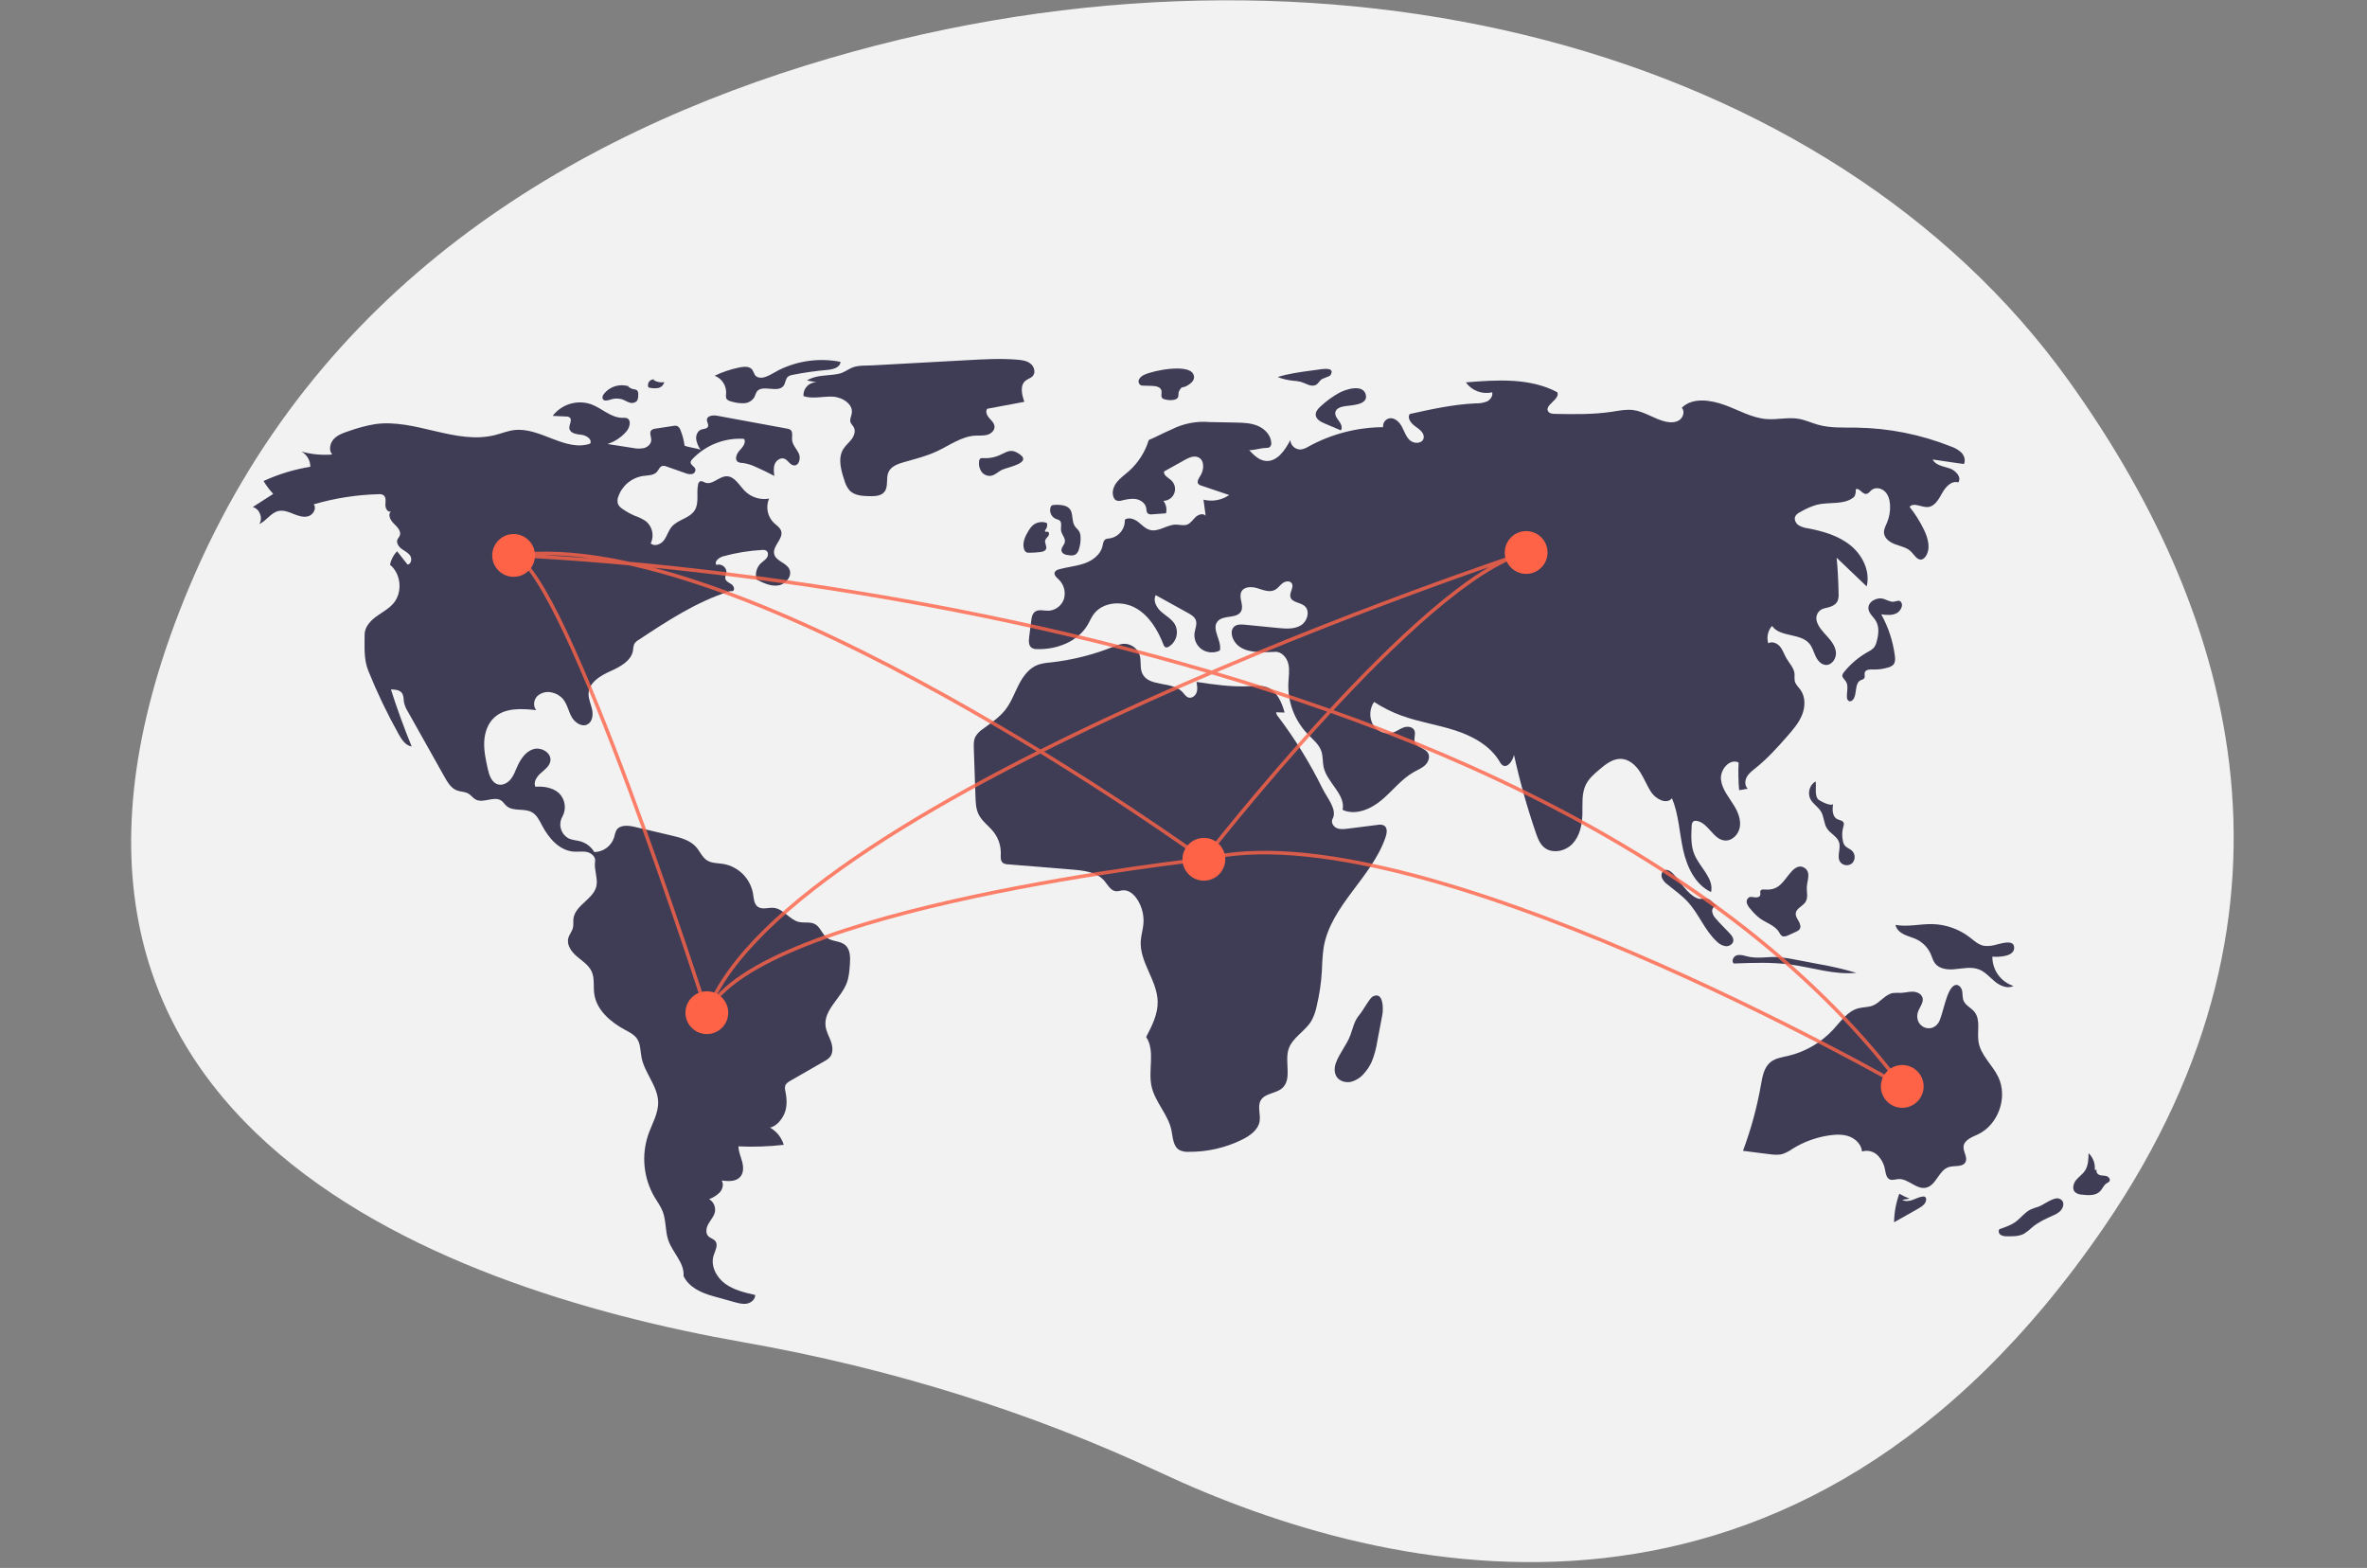 <svg width="388" height="257" viewBox="0 0 388 257" fill="none" xmlns="http://www.w3.org/2000/svg">
<rect x="0" y="0" width="388" height="257" fill="#808080" stroke="none"/>
<g clip-path="url(#clip0_1_222)">
<path d="M339.01 62.278C299.894 7.846 217.262 -14.234 135.996 9.548C93.034 22.12 51.609 47.31 31.079 96.086C-5.618 183.277 71.431 211.125 121.816 220C146.178 224.291 169.124 231.501 190.091 241.316C227.813 258.974 294.586 274.62 344.936 201.066C381.43 147.753 365.066 98.535 339.01 62.278Z" fill="#F2F2F2"/>
<path d="M112.214 73.048C112.105 72.183 111.883 71.336 111.556 70.528C111.514 70.375 111.441 70.233 111.341 70.11C111.241 69.987 111.117 69.886 110.976 69.814C110.787 69.764 110.59 69.762 110.4 69.807L107.445 70.259C107.198 70.27 106.961 70.362 106.771 70.521C106.386 70.926 106.765 71.578 106.754 72.136C106.74 72.764 106.183 73.273 105.578 73.442C104.96 73.567 104.323 73.559 103.709 73.419L99.577 72.777C100.794 72.388 101.877 71.665 102.703 70.691C103.247 70.047 103.536 68.844 102.75 68.539C102.517 68.475 102.273 68.456 102.033 68.482C100.161 68.496 98.688 66.933 96.935 66.275C95.814 65.881 94.596 65.852 93.457 66.191C92.318 66.531 91.315 67.222 90.592 68.166L92.793 68.272C93 68.261 93.206 68.316 93.379 68.429C93.862 68.825 93.262 69.586 93.33 70.207C93.418 71.013 94.489 71.185 95.296 71.266C96.103 71.348 97.126 72.004 96.738 72.716C92.682 74.113 88.555 69.985 84.296 70.493C83.217 70.622 82.199 71.045 81.147 71.311C74.717 72.938 68.07 68.598 61.502 69.517C60.041 69.766 58.606 70.144 57.213 70.648C56.319 70.942 55.387 71.259 54.737 71.939C54.088 72.62 53.841 73.784 54.456 74.496C52.76 74.636 51.052 74.474 49.413 74.017C49.856 74.263 50.225 74.624 50.481 75.063C50.736 75.501 50.869 75.999 50.866 76.507C48.217 76.939 45.639 77.725 43.201 78.844C43.656 79.601 44.188 80.309 44.787 80.957L41.435 83.111C42.568 83.396 43.153 84.941 42.494 85.905C43.669 85.383 44.397 84.031 45.653 83.757C46.475 83.578 47.312 83.914 48.093 84.231C48.873 84.547 49.731 84.853 50.539 84.616C51.347 84.379 51.943 83.331 51.43 82.663C54.883 81.656 58.453 81.098 62.049 81.004C62.326 80.97 62.608 81.023 62.853 81.157C63.321 81.482 63.198 82.183 63.173 82.753C63.148 83.322 63.591 84.07 64.1 83.813C63.502 84.332 64.013 85.309 64.588 85.855C65.162 86.401 65.854 87.154 65.502 87.864C65.411 88.049 65.255 88.198 65.167 88.385C64.906 88.936 65.32 89.58 65.808 89.946C66.296 90.313 66.894 90.569 67.233 91.077C67.572 91.584 67.418 92.472 66.811 92.543L65.088 90.356C64.5 90.966 64.096 91.731 63.925 92.561C65.752 94.055 66.026 97.095 64.497 98.892C63.715 99.81 62.603 100.368 61.633 101.085C60.663 101.801 59.765 102.821 59.768 104.027C59.772 106.111 59.602 108.046 60.383 109.978C61.822 113.54 63.484 117.008 65.359 120.361C65.852 121.241 66.488 122.206 67.485 122.358C66.225 119.29 65.09 116.173 64.081 113.009C64.738 113.012 65.498 113.064 65.883 113.596C66.202 114.037 66.133 114.636 66.233 115.172C66.359 115.69 66.569 116.184 66.855 116.634L72.874 127.356C73.373 128.245 73.946 129.199 74.899 129.559C75.509 129.79 76.214 129.746 76.776 130.077C77.216 130.337 77.512 130.798 77.96 131.043C79.228 131.735 80.992 130.408 82.177 131.234C82.515 131.47 82.731 131.845 83.043 132.115C84.138 133.063 85.933 132.429 87.196 133.136C88.01 133.592 88.433 134.503 88.867 135.329C89.955 137.398 91.715 139.424 94.046 139.589C94.779 139.641 95.527 139.502 96.243 139.665C96.959 139.827 97.663 140.452 97.548 141.177C97.351 142.42 97.966 143.782 97.801 145.029C97.5 147.302 94.276 148.301 93.999 150.577C93.939 151.075 94.033 151.59 93.915 152.077C93.769 152.675 93.32 153.162 93.161 153.756C92.859 154.882 93.665 156.003 94.552 156.76C95.438 157.518 96.495 158.171 96.98 159.231C97.492 160.352 97.24 161.659 97.407 162.88C97.77 165.546 100.073 167.522 102.442 168.796C103.164 169.184 103.939 169.56 104.406 170.234C105.016 171.113 104.956 172.271 105.159 173.322C105.658 175.894 107.823 178.013 107.885 180.633C107.929 182.495 106.894 184.184 106.275 185.941C105.696 187.624 105.486 189.412 105.66 191.184C105.835 192.955 106.389 194.668 107.286 196.206C107.749 196.987 108.302 197.723 108.629 198.57C109.213 200.08 109.023 201.798 109.562 203.325C110.273 205.345 112.229 207.013 112.042 209.146C112.929 210.99 114.89 211.895 116.861 212.444L120.394 213.428C121.071 213.616 121.778 213.806 122.467 213.669C123.156 213.533 123.813 212.961 123.795 212.259C122.063 211.868 120.275 211.453 118.846 210.397C117.418 209.341 116.44 207.461 116.982 205.77C117.233 204.986 117.768 204.08 117.259 203.432C116.968 203.061 116.436 202.964 116.108 202.625C115.596 202.097 115.772 201.21 116.14 200.574C116.508 199.937 117.04 199.368 117.188 198.648C117.263 198.245 117.213 197.828 117.045 197.455C116.877 197.081 116.598 196.768 116.246 196.557C116.902 196.31 117.497 195.927 117.995 195.435C118.455 194.91 118.667 194.1 118.306 193.503C119.38 193.639 120.648 193.706 121.354 192.884C121.917 192.228 121.878 191.247 121.655 190.411C121.433 189.576 121.057 188.764 121.045 187.899C123.523 188.017 126.007 187.933 128.471 187.648C128.115 186.447 127.305 185.433 126.214 184.82C127.33 184.631 128.347 183.295 128.699 182.219C129.052 181.143 128.962 179.972 128.744 178.861C128.66 178.575 128.649 178.273 128.711 177.981C128.836 177.581 129.23 177.336 129.594 177.127L135.134 173.945C135.465 173.779 135.764 173.558 136.02 173.291C136.601 172.609 136.515 171.58 136.217 170.735C135.92 169.891 135.444 169.096 135.33 168.208C134.987 165.552 137.83 163.646 138.79 161.146C139.166 160.165 139.243 159.099 139.316 158.05C139.394 156.924 139.4 155.616 138.535 154.891C137.707 154.195 136.412 154.35 135.544 153.703C134.749 153.11 134.475 151.958 133.606 151.479C132.818 151.044 131.828 151.32 130.951 151.116C129.406 150.755 128.434 148.975 126.857 148.81C125.967 148.717 124.959 149.152 124.23 148.634C123.587 148.177 123.561 147.259 123.439 146.48C123.224 145.269 122.644 144.153 121.776 143.283C120.908 142.412 119.794 141.828 118.584 141.61C117.666 141.462 116.667 141.518 115.886 141.014C115.096 140.503 114.733 139.547 114.112 138.84C113.111 137.7 111.535 137.295 110.058 136.948L104.052 135.536C102.985 135.285 101.611 135.152 101.039 136.086C100.869 136.442 100.749 136.819 100.682 137.207C100.468 137.909 100.036 138.525 99.45 138.967C98.863 139.408 98.152 139.652 97.418 139.664C96.915 138.806 96.099 138.175 95.142 137.903C94.532 137.733 93.881 137.714 93.3 137.465C92.983 137.31 92.702 137.093 92.472 136.826C92.243 136.559 92.07 136.248 91.965 135.912C91.86 135.576 91.825 135.222 91.861 134.872C91.898 134.522 92.005 134.183 92.177 133.875C92.523 133.259 92.657 132.546 92.558 131.845C92.458 131.145 92.131 130.497 91.627 130.002C90.605 129.085 89.128 128.863 87.758 128.955C87.4 128.172 87.999 127.289 88.646 126.72C89.292 126.151 90.077 125.592 90.218 124.743C90.439 123.407 88.734 122.392 87.44 122.79C86.145 123.189 85.319 124.446 84.773 125.685C84.46 126.396 84.193 127.145 83.699 127.745C83.205 128.344 82.409 128.774 81.656 128.581C80.59 128.309 80.178 127.043 79.942 125.968C79.626 124.526 79.308 123.065 79.374 121.59C79.44 120.116 79.937 118.602 81.025 117.604C82.796 115.977 85.514 116.136 87.906 116.396C87.341 115.759 87.48 114.687 88.085 114.088C88.404 113.804 88.787 113.603 89.202 113.501C89.616 113.399 90.049 113.4 90.463 113.503C91.184 113.653 91.833 114.041 92.306 114.605C92.986 115.433 93.179 116.552 93.692 117.492C94.206 118.433 95.361 119.235 96.306 118.73C97.123 118.295 97.252 117.162 97.049 116.259C96.846 115.357 96.414 114.479 96.488 113.556C96.629 111.796 98.453 110.736 100.063 110.011C101.673 109.286 103.517 108.311 103.773 106.564C103.781 106.222 103.846 105.883 103.964 105.562C104.142 105.278 104.39 105.045 104.685 104.884C109.384 101.778 114.162 98.635 119.533 96.938C119.813 96.849 119.845 96.948 120.13 96.878C120.529 96.648 120.265 96.011 119.883 95.754C119.5 95.497 118.99 95.3 118.893 94.85C118.821 94.519 119.016 94.195 119.067 93.86C119.191 93.038 118.208 92.279 117.444 92.608C117.012 92.036 117.866 91.372 118.556 91.182C120.629 90.612 122.757 90.264 124.904 90.145C125.152 90.106 125.406 90.149 125.626 90.268C125.987 90.518 125.941 91.091 125.685 91.447C125.43 91.804 125.032 92.027 124.714 92.329C124.366 92.668 124.118 93.096 123.996 93.566C123.875 94.037 123.885 94.531 124.026 94.996C125.147 95.566 126.365 96.153 127.606 95.952C128.848 95.751 129.949 94.357 129.366 93.243C128.823 92.206 127.191 91.972 126.91 90.835C126.581 89.504 128.465 88.32 128.041 87.017C127.855 86.446 127.286 86.11 126.849 85.698C126.334 85.192 125.983 84.543 125.843 83.834C125.703 83.126 125.781 82.391 126.066 81.728C125.355 81.853 124.624 81.806 123.935 81.59C123.245 81.375 122.618 80.997 122.105 80.489C121.157 79.532 120.402 78.024 119.056 78.067C117.822 78.106 116.758 79.546 115.604 79.107C115.32 78.999 115.02 78.779 114.745 78.908C114.655 78.966 114.579 79.045 114.524 79.137C114.468 79.229 114.435 79.332 114.425 79.439C114.132 80.842 114.636 82.44 113.872 83.652C113.04 84.971 111.116 85.154 110.107 86.343C109.56 86.989 109.348 87.859 108.845 88.539C108.341 89.22 107.273 89.653 106.67 89.06C106.966 88.45 107.047 87.757 106.899 87.095C106.751 86.433 106.383 85.84 105.855 85.414C105.294 85.049 104.69 84.755 104.056 84.539C103.348 84.24 102.674 83.864 102.047 83.419C101.732 83.23 101.477 82.956 101.309 82.63C101.176 82.221 101.194 81.778 101.359 81.382C101.666 80.504 102.206 79.726 102.922 79.133C103.637 78.54 104.502 78.153 105.421 78.015C106.225 77.906 107.161 77.944 107.693 77.332C107.975 77.007 108.122 76.517 108.531 76.386C108.792 76.333 109.064 76.367 109.305 76.481L112.306 77.537C112.64 77.688 113.009 77.749 113.375 77.714C113.556 77.69 113.721 77.597 113.838 77.456C113.954 77.315 114.012 77.135 114.001 76.952C113.905 76.454 113.139 76.215 113.208 75.712C113.247 75.549 113.335 75.402 113.46 75.29C114.543 74.137 115.867 73.238 117.338 72.657C118.809 72.076 120.391 71.828 121.969 71.93C122.348 72.552 121.749 73.288 121.25 73.819C120.752 74.35 120.351 75.299 120.954 75.708C121.201 75.834 121.476 75.896 121.753 75.888C122.492 75.988 123.21 76.206 123.88 76.533C124.917 76.984 125.934 77.478 126.931 78.014C126.843 77.357 126.759 76.664 127.008 76.049C127.258 75.435 127.966 74.953 128.585 75.192C129.181 75.423 129.487 76.212 130.122 76.284C130.969 76.381 131.303 75.129 130.95 74.353C130.596 73.577 129.895 72.928 129.836 72.077C129.797 71.503 130.015 70.791 129.557 70.443C129.394 70.339 129.209 70.274 129.016 70.254L117.568 68.147C116.888 68.022 115.906 68.118 115.875 68.808C115.859 69.194 116.203 69.575 116.05 69.93C115.888 70.308 115.353 70.273 114.963 70.407C114.359 70.615 114.056 71.332 114.114 71.969C114.22 72.601 114.465 73.202 114.831 73.728C114.086 73.417 112.959 73.36 112.214 73.048Z" fill="#3F3D56"/>
<path d="M103.078 63.329C102.356 63.09 101.578 63.079 100.85 63.298C100.121 63.516 99.478 63.953 99.006 64.549C98.817 64.797 98.659 65.139 98.817 65.408C99.043 65.793 99.62 65.641 100.045 65.503C100.669 65.28 101.349 65.264 101.984 65.457C102.383 65.594 102.74 65.836 103.141 65.968C103.336 66.05 103.55 66.077 103.759 66.046C103.968 66.016 104.165 65.928 104.329 65.794C104.604 65.514 104.621 65.078 104.622 64.685C104.641 64.553 104.63 64.419 104.591 64.292C104.552 64.165 104.484 64.049 104.394 63.951C104.234 63.858 104.054 63.805 103.868 63.796C103.454 63.719 103.079 63.5 102.808 63.176" fill="#3F3D56"/>
<path d="M107.208 62.181C107.047 62.172 106.885 62.205 106.74 62.277C106.595 62.348 106.471 62.456 106.379 62.589C106.288 62.723 106.232 62.877 106.218 63.038C106.203 63.2 106.23 63.362 106.297 63.509C106.793 63.645 107.311 63.678 107.821 63.609C108.075 63.569 108.312 63.456 108.501 63.282C108.691 63.108 108.825 62.882 108.886 62.632C108.286 62.741 107.667 62.623 107.149 62.3" fill="#3F3D56"/>
<path d="M121.057 60.26C119.707 60.547 118.395 60.992 117.149 61.587C117.736 61.813 118.236 62.221 118.573 62.752C118.911 63.283 119.069 63.909 119.024 64.536C118.972 64.777 118.978 65.027 119.042 65.266C119.186 65.613 119.602 65.744 119.967 65.833C120.624 66.033 121.31 66.121 121.996 66.092C122.34 66.074 122.673 65.971 122.966 65.792C123.259 65.613 123.503 65.363 123.676 65.066C123.775 64.784 123.892 64.508 124.025 64.24C124.902 62.906 127.505 64.52 128.446 63.229C128.778 62.775 128.747 62.091 129.18 61.731C129.403 61.574 129.662 61.475 129.933 61.443C131.826 61.067 133.737 60.795 135.659 60.628C136.57 60.548 137.757 60.221 137.765 59.307C134.334 58.633 130.778 59.112 127.647 60.668C126.519 61.233 125.028 62.422 123.941 61.672C123.534 61.392 123.555 60.637 122.995 60.322C122.422 59.999 121.665 60.131 121.057 60.26Z" fill="#3F3D56"/>
<path d="M132.276 62.36L133.886 62.669C133.59 62.656 133.294 62.706 133.018 62.817C132.743 62.927 132.494 63.095 132.289 63.309C132.083 63.523 131.926 63.778 131.827 64.058C131.728 64.337 131.69 64.635 131.715 64.931C133.223 65.434 134.867 64.944 136.455 65.011C138.044 65.078 139.892 66.213 139.621 67.779C139.539 68.253 139.265 68.726 139.407 69.186C139.507 69.507 139.791 69.736 139.951 70.032C140.285 70.65 140.018 71.431 139.597 71.993C139.175 72.554 138.608 73.002 138.238 73.599C137.318 75.083 137.841 77.001 138.389 78.659C138.548 79.286 138.84 79.87 139.247 80.373C140.059 81.236 141.383 81.311 142.568 81.329C143.431 81.341 144.419 81.299 144.965 80.63C145.677 79.757 145.179 78.396 145.648 77.371C146.074 76.441 147.159 76.042 148.142 75.759C149.943 75.24 151.779 74.8 153.482 74.016C155.596 73.044 157.572 71.528 159.896 71.403C160.548 71.368 161.216 71.445 161.844 71.266C162.473 71.088 163.069 70.545 163.022 69.893C162.981 69.337 162.51 68.928 162.142 68.509C161.775 68.09 161.486 67.445 161.824 67.001L167.915 65.863C167.484 64.686 167.147 63.136 168.14 62.37C168.498 62.094 168.977 61.983 169.282 61.649C169.801 61.08 169.54 60.099 168.94 59.615C168.341 59.13 167.53 59.018 166.761 58.954C164.09 58.732 161.404 58.879 158.728 59.026C153.497 59.312 148.265 59.599 143.034 59.886C141.981 59.944 140.765 59.855 139.799 60.215C138.981 60.519 138.4 61.077 137.465 61.273C135.738 61.635 133.838 61.391 132.276 62.36Z" fill="#3F3D56"/>
<path d="M161.122 75.087C160.958 75.061 160.79 75.099 160.654 75.193C160.563 75.293 160.509 75.42 160.501 75.555C160.397 76.147 160.521 76.758 160.848 77.263C161.014 77.511 161.244 77.71 161.513 77.839C161.783 77.968 162.081 78.023 162.379 77.997C163.104 77.905 163.638 77.286 164.305 76.984C165.332 76.52 169.695 75.795 166.677 74.164C165.637 73.603 164.965 74.099 164.145 74.469C163.213 74.946 162.167 75.16 161.122 75.087Z" fill="#3F3D56"/>
<path d="M187.558 61.437C187.206 61.581 186.911 61.838 186.719 62.167C186.631 62.334 186.611 62.529 186.662 62.711C186.714 62.892 186.833 63.048 186.996 63.144C187.127 63.192 187.267 63.214 187.407 63.209L188.84 63.252C189.449 63.27 190.209 63.4 190.373 63.986C190.494 64.422 190.222 64.982 190.55 65.293C190.691 65.402 190.86 65.468 191.038 65.483C191.51 65.605 192.003 65.62 192.482 65.53C193.524 65.25 192.976 64.614 193.305 64.047C193.807 63.18 193.72 63.705 194.605 63.208C195.259 62.841 196.104 62.175 195.558 61.24C194.609 59.614 188.958 60.739 187.558 61.437Z" fill="#3F3D56"/>
<path d="M215.842 60.62L215.01 60.731C213.133 60.981 211.246 61.234 209.439 61.797C210.221 62.107 211.042 62.308 211.879 62.396C212.339 62.419 212.797 62.484 213.245 62.59C214.044 62.828 214.848 63.442 215.619 63.127C216.097 62.932 216.253 62.434 216.649 62.171C216.923 61.989 217.96 61.694 218.076 61.51C219.014 60.023 216.563 60.524 215.842 60.62Z" fill="#3F3D56"/>
<path d="M219.498 64.401C218.386 65.023 217.355 65.778 216.427 66.65C216.036 67.018 215.637 67.475 215.672 68.01C215.719 68.722 216.477 69.135 217.134 69.413L219.794 70.539C220.117 70.084 219.821 69.456 219.488 69.009C219.154 68.562 218.758 68.045 218.905 67.507C219.073 66.894 219.822 66.684 220.449 66.579C221.472 66.406 224.23 66.42 223.899 64.772C223.508 62.831 220.524 63.828 219.498 64.401Z" fill="#3F3D56"/>
<path d="M218.962 174.282C218.708 175.015 218.684 175.879 219.122 176.519C219.614 177.237 220.598 177.505 221.449 177.323C222.296 177.097 223.052 176.612 223.608 175.934C224.118 175.367 224.537 174.724 224.851 174.029C225.289 172.946 225.598 171.815 225.772 170.66L226.597 166.324C226.782 165.355 226.775 162.383 224.994 163.352C224.507 163.616 223.38 165.704 222.87 166.296C221.951 167.363 221.83 168.399 221.346 169.692C220.74 171.311 219.522 172.661 218.962 174.282V174.282Z" fill="#3F3D56"/>
<path d="M313.029 196.473C312.446 196.246 311.88 195.976 311.336 195.667C310.791 197.167 310.5 198.748 310.478 200.344L314.466 198.087C315.066 197.748 315.746 197.276 315.733 196.587C315.739 196.501 315.721 196.416 315.682 196.34C315.644 196.265 315.585 196.2 315.513 196.155C315.424 196.119 315.328 196.108 315.233 196.122C314.642 196.171 314.103 196.462 313.545 196.665C312.987 196.867 312.335 196.974 311.823 196.674" fill="#3F3D56"/>
<path d="M334.089 197.812C333.652 197.931 333.224 198.084 332.81 198.271C331.895 198.736 331.272 199.621 330.449 200.234C329.661 200.821 328.712 201.143 327.781 201.457C327.507 201.699 327.632 202.187 327.93 202.399C328.25 202.581 328.616 202.664 328.983 202.636C329.951 202.658 330.97 202.667 331.818 202.2C332.295 201.89 332.742 201.535 333.152 201.14C334.143 200.314 335.333 199.768 336.511 199.241C336.94 199.079 337.336 198.842 337.682 198.541C338.422 197.812 338.474 196.687 337.407 196.438C336.544 196.238 334.91 197.546 334.089 197.812Z" fill="#3F3D56"/>
<path d="M343.375 191.74C343.423 191.238 343.356 190.732 343.18 190.26C343.003 189.787 342.722 189.361 342.357 189.014C342.346 190.018 342.315 191.087 341.751 191.917C341.348 192.509 340.718 192.909 340.277 193.472C339.836 194.036 339.64 194.929 340.157 195.423C340.488 195.675 340.89 195.813 341.306 195.819C342.335 195.94 343.526 196.007 344.248 195.264C344.642 194.858 344.834 194.257 345.314 193.958C345.493 193.883 345.653 193.769 345.782 193.624C345.98 193.308 345.665 192.893 345.31 192.779C344.955 192.665 344.564 192.719 344.208 192.611C343.851 192.503 343.524 192.102 343.707 191.777" fill="#3F3D56"/>
<path d="M326.854 154.929C326.314 155.061 325.755 155.094 325.203 155.027C324.287 154.858 323.574 154.168 322.834 153.601C321.076 152.262 318.938 151.515 316.728 151.468C314.718 151.43 312.689 151.975 310.715 151.595C310.844 152.312 311.458 152.85 312.113 153.17C312.768 153.49 313.491 153.651 314.149 153.964C315.203 154.471 316.039 155.341 316.504 156.414C316.716 156.909 316.849 157.447 317.17 157.879C317.826 158.762 319.07 158.956 320.168 158.884C321.6 158.79 323.095 158.378 324.426 158.911C325.445 159.319 326.174 160.211 327.025 160.904C327.875 161.598 329.074 162.112 330.05 161.612C329.036 161.283 328.153 160.639 327.53 159.774C326.908 158.908 326.578 157.866 326.59 156.799C327.548 156.888 330.307 156.853 330.158 155.226C330.033 153.846 327.677 154.78 326.854 154.929Z" fill="#3F3D56"/>
<path d="M314.317 166.154C314.487 165.221 315.418 164.397 315.128 163.494C314.927 162.87 314.203 162.562 313.548 162.546C312.892 162.531 312.248 162.726 311.593 162.744C311.166 162.722 310.738 162.728 310.312 162.763C309.011 162.976 308.209 164.34 306.983 164.825C306.237 165.12 305.4 165.064 304.624 165.268C302.864 165.73 301.75 167.394 300.519 168.735C298.531 170.893 295.941 172.403 293.084 173.072C292.083 173.303 291.007 173.452 290.211 174.102C289.158 174.962 288.898 176.438 288.664 177.778C288.016 181.479 287.027 185.113 285.708 188.631L289.888 189.165C290.682 189.266 291.506 189.365 292.272 189.13C292.828 188.92 293.355 188.639 293.84 188.295C295.701 187.139 297.785 186.387 299.955 186.087C301.05 185.937 302.198 185.909 303.225 186.316C304.252 186.723 305.133 187.646 305.219 188.747C305.664 188.609 306.137 188.594 306.589 188.704C307.041 188.814 307.455 189.045 307.786 189.372C308.44 190.038 308.869 190.894 309.011 191.818C309.121 192.39 309.231 193.075 309.762 193.315C310.195 193.51 310.692 193.3 311.165 193.262C312.772 193.133 314.106 195.007 315.686 194.684C317.38 194.338 317.796 191.801 319.448 191.293C320.398 191.001 321.729 191.356 322.183 190.473C322.584 189.695 321.785 188.797 321.867 187.925C321.969 186.852 323.234 186.397 324.21 185.939C327.574 184.361 329.17 179.833 327.54 176.494C326.574 174.516 324.674 172.958 324.323 170.785C324.053 169.113 324.712 167.163 323.646 165.847C323.104 165.177 322.185 164.808 321.863 164.009C321.66 163.506 321.741 162.935 321.632 162.404C321.523 161.873 321.059 161.317 320.535 161.455C319.012 161.854 318.526 166.559 317.71 167.702C316.471 169.439 313.927 168.294 314.317 166.154Z" fill="#3F3D56"/>
<path d="M286.174 156.707C285.654 156.561 285.085 156.418 284.587 156.626C284.088 156.835 283.797 157.567 284.197 157.93C287.328 157.808 290.478 157.687 293.582 158.112C297.159 158.602 300.698 159.815 304.29 159.458C302.239 158.853 300.153 158.369 298.044 158.009L294.527 157.337C293.584 157.14 292.63 156.992 291.671 156.896C289.665 156.73 288.147 157.26 286.174 156.707Z" fill="#3F3D56"/>
<path d="M289.308 145.802C289.048 145.78 288.727 145.762 288.592 145.985C288.464 146.199 288.611 146.481 288.542 146.72C288.447 147.047 288.019 147.131 287.681 147.086C287.344 147.042 286.979 146.935 286.68 147.098C286.528 147.201 286.414 147.351 286.355 147.525C286.296 147.699 286.295 147.887 286.352 148.062C286.474 148.409 286.672 148.724 286.93 148.985C287.373 149.542 287.877 150.048 288.432 150.491C289.508 151.286 290.966 151.668 291.644 152.821C291.74 153.045 291.886 153.243 292.073 153.399C292.398 153.605 292.823 153.448 293.173 153.288L294.401 152.727C294.622 152.647 294.819 152.513 294.975 152.337C295.255 151.956 295.083 151.415 294.847 151.005C294.612 150.595 294.311 150.17 294.361 149.7C294.451 148.862 295.529 148.541 295.972 147.824C296.419 147.101 296.128 146.17 296.18 145.321C296.24 144.329 296.863 143.039 295.86 142.298C295.008 141.668 294.193 142.25 293.581 142.945C292.291 144.412 291.681 146 289.308 145.802Z" fill="#3F3D56"/>
<path d="M296.763 130.981C297.182 131.783 298.056 132.262 298.513 133.044C299.009 133.891 298.952 134.986 299.49 135.807C300.041 136.65 301.151 137.097 301.461 138.055C301.798 139.102 301.032 140.373 301.643 141.287C301.757 141.437 301.9 141.561 302.065 141.652C302.229 141.743 302.411 141.799 302.598 141.816C302.785 141.833 302.973 141.811 303.152 141.752C303.33 141.692 303.494 141.597 303.633 141.47C303.89 141.19 304.028 140.82 304.017 140.44C304.006 140.059 303.846 139.698 303.573 139.434C303.211 139.104 302.692 138.961 302.39 138.576C302.233 138.354 302.128 138.099 302.084 137.831C301.919 137.056 301.945 136.253 302.161 135.49C302.241 135.297 302.262 135.084 302.219 134.878C302.083 134.483 301.548 134.455 301.173 134.272C300.32 133.856 300.341 132.652 300.49 131.715C300.391 132.339 298.168 131.278 297.936 130.924C297.473 130.222 297.725 128.868 297.633 128.092C296.635 128.573 296.25 129.999 296.763 130.981Z" fill="#3F3D56"/>
<path d="M274.373 143.33C273.962 142.871 273.344 142.39 272.795 142.667C272.375 142.879 272.26 143.459 272.424 143.899C272.624 144.326 272.933 144.694 273.319 144.966C274.465 145.911 275.699 146.764 276.699 147.863C278.488 149.829 279.436 152.482 281.382 154.293C281.773 154.713 282.291 154.994 282.856 155.091C283.423 155.144 284.06 154.781 284.125 154.216C284.178 153.75 283.854 153.333 283.536 152.987C282.78 152.165 281.953 151.408 281.239 150.549C280.91 150.219 280.702 149.787 280.652 149.323C280.648 148.861 281.07 148.376 281.518 148.491C280.973 148.352 280.569 147.444 279.769 147.273C279.101 147.13 278.939 147.544 278.143 147.203C276.626 146.552 275.435 144.52 274.373 143.33Z" fill="#3F3D56"/>
<path d="M310.029 98.617C309.594 98.487 309.166 98.334 308.747 98.159C307.62 97.82 306.13 98.649 306.28 99.815C306.38 100.591 307.101 101.113 307.499 101.786C308.09 102.783 307.933 104.048 307.622 105.164C307.546 105.51 307.401 105.837 307.196 106.126C306.909 106.431 306.566 106.677 306.186 106.852C304.665 107.705 303.323 108.845 302.235 110.209C302.117 110.335 302.034 110.49 301.996 110.659C301.943 111.053 302.339 111.34 302.562 111.668C303.06 112.398 302.7 113.38 302.749 114.262C302.742 114.387 302.766 114.511 302.82 114.624C302.874 114.736 302.956 114.833 303.058 114.905C303.358 115.058 303.713 114.799 303.876 114.505C304.415 113.528 304.009 111.96 305.02 111.489C305.212 111.4 305.444 111.362 305.571 111.194C305.774 110.928 305.578 110.533 305.681 110.214C305.835 109.736 306.489 109.714 306.992 109.736C307.857 109.772 308.722 109.657 309.547 109.395C309.871 109.318 310.165 109.148 310.393 108.906C310.695 108.528 310.669 107.992 310.608 107.512C310.306 105.12 309.548 102.809 308.376 100.702C309.265 100.815 310.231 100.914 310.998 100.45C311.427 100.191 311.942 99.416 311.729 98.888C311.392 98.054 310.784 98.756 310.029 98.617Z" fill="#3F3D56"/>
<path d="M196.128 111.771C196.235 112.342 196.339 112.942 196.152 113.491C195.965 114.04 195.378 114.499 194.822 114.331C194.392 114.2 194.143 113.767 193.837 113.437C192.135 111.6 188.297 112.664 187.246 110.392C186.817 109.464 187.109 108.353 186.816 107.374C186.632 106.809 186.264 106.32 185.772 105.986C185.28 105.651 184.69 105.49 184.096 105.527C183.555 105.605 183.027 105.762 182.531 105.994C179.208 107.325 175.72 108.197 172.162 108.587C171.486 108.629 170.817 108.75 170.169 108.95C168.708 109.48 167.71 110.834 167 112.216C166.289 113.598 165.765 115.095 164.813 116.323C163.812 117.613 162.409 118.517 161.1 119.494C160.596 119.819 160.177 120.259 159.876 120.778C159.592 121.36 159.608 122.037 159.63 122.685L159.898 130.548C159.932 131.559 159.975 132.607 160.428 133.512C160.993 134.642 162.11 135.382 162.884 136.381C163.675 137.407 164.087 138.674 164.05 139.969C164.034 140.49 163.982 141.105 164.387 141.432C164.634 141.592 164.922 141.675 165.216 141.671L175.853 142.541C177.724 142.694 179.797 142.946 181.019 144.371C181.595 145.044 182.058 146.012 182.941 146.084C183.32 146.115 183.689 145.959 184.067 145.929C185.023 145.854 185.863 146.579 186.393 147.378C187.195 148.596 187.559 150.05 187.425 151.502C187.338 152.414 187.056 153.3 186.995 154.213C186.763 157.69 189.71 160.71 189.767 164.193C189.801 166.242 188.828 168.157 187.88 169.973C189.41 172.292 188.157 175.38 188.766 178.09C189.344 180.662 191.488 182.675 192.023 185.256C192.267 186.438 192.281 187.892 193.323 188.501C193.781 188.724 194.288 188.825 194.795 188.795C197.858 188.832 200.886 188.142 203.631 186.784C204.919 186.145 206.255 185.19 206.48 183.77C206.661 182.624 206.08 181.342 206.671 180.344C207.368 179.168 209.153 179.262 210.179 178.357C211.842 176.89 210.545 174.093 211.219 171.98C211.825 170.08 213.91 169.071 214.944 167.367C215.35 166.634 215.642 165.843 215.809 165.021C216.283 163.057 216.578 161.055 216.69 159.038C216.717 157.813 216.808 156.589 216.961 155.373C218.075 148.449 224.92 143.813 227.142 137.162C227.355 136.527 227.454 135.68 226.889 135.321C226.554 135.161 226.174 135.121 225.813 135.208L220.91 135.826C220.301 135.903 219.655 135.975 219.096 135.722C218.537 135.469 218.136 134.762 218.433 134.224C219.265 132.716 217.552 130.81 216.791 129.264C214.742 125.101 212.301 121.143 209.502 117.443C209.323 117.252 209.211 117.009 209.183 116.749L210.574 116.795C210.104 115.11 209.329 113.265 207.692 112.649C206.769 112.301 205.747 112.421 204.763 112.475C201.943 112.629 198.92 112.203 196.128 111.772V111.771Z" fill="#3F3D56"/>
<path d="M204.767 73.789C205.505 74.573 206.332 75.404 207.399 75.54C209.285 75.782 210.641 73.832 211.504 72.138C211.536 72.569 211.735 72.972 212.059 73.259C212.383 73.546 212.807 73.696 213.239 73.676C213.705 73.597 214.149 73.424 214.544 73.166C218.281 71.124 222.466 70.042 226.723 70.017C226.682 69.695 226.762 69.368 226.948 69.102C227.133 68.835 227.411 68.646 227.728 68.571C228.593 68.4 229.373 69.148 229.791 69.926C230.208 70.703 230.469 71.604 231.132 72.186C231.796 72.768 233.08 72.743 233.342 71.9C233.594 71.091 232.751 70.401 232.051 69.924C231.351 69.447 230.613 68.564 231.084 67.86C234.661 67.069 238.261 66.274 241.922 66.116C242.545 66.138 243.166 66.031 243.746 65.802C244.305 65.528 244.748 64.906 244.598 64.303C243.799 64.49 242.963 64.436 242.195 64.146C241.427 63.857 240.763 63.345 240.287 62.676C245.367 62.257 250.769 61.9 255.271 64.29C255.811 65.45 253.058 66.415 253.794 67.461C254.029 67.794 254.5 67.833 254.908 67.841C258.036 67.899 261.182 67.956 264.275 67.484C265.406 67.311 266.547 67.067 267.682 67.207C269.572 67.441 271.189 68.702 273.048 69.113C273.805 69.28 274.654 69.286 275.292 68.846C275.93 68.406 276.204 67.403 275.681 66.831C277.432 65.115 280.338 65.54 282.647 66.362C284.957 67.183 287.145 68.508 289.59 68.691C291.343 68.823 293.12 68.351 294.852 68.651C295.941 68.839 296.954 69.323 298.018 69.621C300.03 70.183 302.159 70.065 304.248 70.092C309.578 70.164 314.85 71.211 319.803 73.183C320.448 73.393 321.038 73.741 321.533 74.204C321.993 74.698 322.229 75.465 321.919 76.065L316.801 75.317C317.283 76.266 318.53 76.428 319.544 76.756C320.557 77.083 321.607 78.202 320.998 79.075C319.901 78.726 318.906 79.823 318.351 80.833C317.797 81.843 317.121 83.052 315.971 83.114C314.941 83.169 313.695 82.292 313.023 83.075C313.951 84.245 314.745 85.515 315.392 86.861C316.055 88.243 316.528 89.985 315.631 91.228C315.49 91.45 315.276 91.616 315.026 91.697C314.294 91.883 313.818 90.987 313.293 90.444C312.631 89.76 311.63 89.566 310.734 89.245C309.838 88.924 308.894 88.293 308.824 87.344C308.78 86.753 309.092 86.204 309.322 85.658C309.708 84.738 309.877 83.742 309.815 82.746C309.765 81.945 309.54 81.111 308.965 80.551C308.389 79.992 307.396 79.814 306.778 80.327C306.49 80.566 306.259 80.949 305.885 80.963C305.223 80.988 304.716 79.835 304.183 80.229C304.246 80.648 304.159 81.076 303.938 81.438C302.35 82.819 299.911 82.234 297.864 82.722C296.891 83.001 295.959 83.408 295.093 83.933C294.769 84.071 294.493 84.302 294.301 84.597C294.045 85.094 294.327 85.73 294.777 86.06C295.255 86.353 295.792 86.536 296.349 86.596C298.844 87.069 301.376 87.801 303.346 89.403C305.316 91.006 306.608 93.656 305.985 96.118L301.063 91.416C301.25 93.39 301.356 95.37 301.382 97.355C301.414 97.743 301.36 98.133 301.226 98.498C300.875 99.272 299.924 99.533 299.091 99.704C298.859 99.748 298.639 99.841 298.446 99.976C298.252 100.111 298.09 100.285 297.968 100.488C297.847 100.69 297.77 100.916 297.742 101.15C297.714 101.384 297.736 101.622 297.807 101.847C298.103 102.812 298.841 103.564 299.517 104.314C300.193 105.063 300.858 105.915 300.947 106.921C301.035 107.926 300.276 109.06 299.27 108.99C298.506 108.937 297.94 108.253 297.614 107.561C297.289 106.869 297.095 106.097 296.606 105.509C295.125 103.728 291.799 104.491 290.473 102.593C290.135 102.976 289.9 103.44 289.792 103.939C289.683 104.439 289.704 104.958 289.853 105.447C290.47 105.061 291.315 105.42 291.778 105.981C292.242 106.543 292.461 107.262 292.825 107.893C293.316 108.743 294.098 109.498 294.166 110.478C294.148 110.848 294.155 111.219 294.185 111.589C294.307 112.183 294.809 112.609 295.157 113.106C295.967 114.261 295.927 115.847 295.405 117.158C294.883 118.468 293.945 119.563 293.016 120.624C291.394 122.479 289.739 124.322 287.816 125.862C287.267 126.301 286.682 126.733 286.34 127.347C285.998 127.962 285.981 128.824 286.506 129.291C286.13 129.31 285.456 129.495 285.08 129.514C284.948 128.006 284.92 126.492 284.994 124.98C283.512 124.268 281.915 126.175 282.106 127.809C282.298 129.443 283.479 130.754 284.321 132.167C284.936 133.201 285.393 134.406 285.188 135.592C284.982 136.777 283.924 137.87 282.726 137.766C280.82 137.6 280.022 134.863 278.135 134.55C277.968 134.511 277.794 134.528 277.638 134.599C277.358 134.753 277.309 135.128 277.293 135.447C277.216 137.014 277.149 138.643 277.761 140.088C278.656 142.201 280.967 143.976 280.482 146.219C277.87 145.005 276.512 142.076 275.895 139.262C275.278 136.448 275.176 133.494 274.07 130.834C273.231 131.91 271.467 131.021 270.7 129.892C269.973 128.822 269.525 127.585 268.82 126.5C268.114 125.416 267.034 124.445 265.742 124.385C264.387 124.323 263.212 125.253 262.178 126.131C261.328 126.853 260.456 127.604 259.959 128.603C259.237 130.056 259.426 131.769 259.391 133.392C259.353 135.146 258.981 136.997 257.786 138.281C256.59 139.565 254.384 140.012 253.065 138.855C252.376 138.251 252.043 137.348 251.746 136.481C250.315 132.304 249.123 128.049 248.176 123.736C247.955 124.721 247.09 125.989 246.264 125.41C246.079 125.254 245.929 125.06 245.824 124.842C244.284 122.232 241.431 120.666 238.549 119.727C235.667 118.788 232.635 118.35 229.785 117.318C228.188 116.74 226.663 115.98 225.239 115.054C224.876 115.587 224.664 116.208 224.626 116.852C224.587 117.496 224.724 118.139 225.021 118.711C225.653 119.831 227.083 120.478 228.308 120.087C228.941 119.885 229.475 119.446 230.103 119.229C230.731 119.012 231.574 119.118 231.848 119.723C232.111 120.302 231.714 121.003 231.911 121.607C232.211 122.528 233.6 122.599 234.086 123.437C234.447 124.06 234.15 124.888 233.634 125.391C233.118 125.895 232.43 126.17 231.8 126.521C229.756 127.657 228.303 129.597 226.517 131.106C224.731 132.615 222.212 133.717 220.083 132.749C220.591 130.18 217.531 128.294 216.968 125.737C216.782 124.895 216.878 124.001 216.614 123.181C216.231 121.993 215.177 121.177 214.313 120.277C213.264 119.173 212.448 117.871 211.911 116.447C211.374 115.022 211.128 113.505 211.187 111.984C211.233 110.927 211.427 109.853 211.187 108.823C210.946 107.793 210.093 106.796 209.036 106.843C206.622 106.949 203.581 107.129 202.314 105.071C201.862 104.337 201.666 103.261 202.319 102.698C202.78 102.301 203.461 102.339 204.066 102.398L209.505 102.933C210.777 103.058 212.152 103.162 213.244 102.497C214.335 101.832 214.809 100.066 213.798 99.284C213.059 98.712 211.736 98.743 211.521 97.834C211.342 97.077 212.18 96.218 211.728 95.586C211.403 95.132 210.674 95.258 210.232 95.598C209.79 95.938 209.469 96.435 208.974 96.693C208.106 97.145 207.069 96.715 206.136 96.422C205.202 96.13 203.95 96.106 203.497 96.973C202.991 97.943 203.946 99.214 203.444 100.185C202.779 101.47 200.529 100.739 199.595 101.844C198.524 103.112 200.324 105.004 199.963 106.624C199.502 106.852 198.989 106.957 198.475 106.928C197.962 106.899 197.464 106.738 197.032 106.459C196.606 106.17 196.267 105.77 196.05 105.304C195.834 104.837 195.747 104.32 195.801 103.808C195.891 103.079 196.271 102.335 196.016 101.647C195.81 101.09 195.251 100.758 194.731 100.471L189.446 97.55C188.955 98.461 189.576 99.589 190.351 100.273C191.127 100.957 192.099 101.472 192.609 102.371C192.931 102.995 193.004 103.718 192.811 104.393C192.618 105.068 192.175 105.644 191.572 106.003C191.497 106.055 191.411 106.09 191.32 106.106C191.23 106.122 191.137 106.118 191.048 106.094C190.964 106.045 190.891 105.979 190.832 105.9C190.774 105.822 190.732 105.732 190.709 105.637C189.776 103.251 188.376 100.898 186.137 99.651C183.899 98.405 180.682 98.661 179.215 100.761C178.866 101.26 178.632 101.829 178.328 102.356C176.715 105.158 173.255 106.485 170.023 106.398C169.707 106.415 169.392 106.341 169.117 106.185C168.594 105.824 168.618 105.059 168.698 104.429L169.037 101.756C169.105 101.22 169.204 100.626 169.629 100.291C170.228 99.819 171.091 100.117 171.854 100.106C172.432 100.079 172.987 99.875 173.445 99.522C173.903 99.168 174.241 98.683 174.413 98.131C174.567 97.573 174.566 96.984 174.411 96.428C174.255 95.871 173.95 95.367 173.529 94.971C173.179 94.642 172.71 94.23 172.895 93.787C172.968 93.665 173.068 93.56 173.186 93.481C173.305 93.401 173.439 93.348 173.581 93.326C174.95 92.928 176.398 92.824 177.744 92.354C179.091 91.885 180.397 90.925 180.716 89.535C180.814 89.109 180.859 88.593 181.241 88.381C181.433 88.3 181.639 88.258 181.848 88.257C182.578 88.153 183.243 87.78 183.712 87.21C184.18 86.641 184.419 85.916 184.38 85.18C185.025 84.729 185.93 85.061 186.554 85.54C187.179 86.02 187.73 86.654 188.49 86.861C189.906 87.246 191.274 85.993 192.742 85.987C193.359 85.984 193.998 86.202 194.578 85.993C195.167 85.781 195.518 85.195 195.97 84.762C196.422 84.329 197.214 84.066 197.632 84.532L197.276 81.901C197.992 82.082 198.737 82.107 199.463 81.976C200.189 81.845 200.879 81.56 201.486 81.14L196.895 79.589C196.735 79.549 196.588 79.47 196.466 79.359C196.132 79 196.464 78.44 196.735 78.031C197.384 77.054 197.493 75.444 196.426 74.958C195.697 74.626 194.86 75.024 194.161 75.414L190.81 77.282C190.704 77.919 191.483 78.28 191.965 78.709C192.257 78.969 192.464 79.311 192.558 79.69C192.652 80.069 192.63 80.468 192.493 80.834C192.356 81.2 192.112 81.516 191.793 81.741C191.473 81.965 191.093 82.088 190.702 82.093C190.923 82.38 191.076 82.713 191.151 83.067C191.226 83.421 191.22 83.787 191.133 84.139L188.879 84.301C188.626 84.352 188.363 84.3 188.148 84.158C187.907 83.944 187.939 83.569 187.884 83.251C187.749 82.485 186.998 81.947 186.232 81.81C185.466 81.672 184.682 81.849 183.924 82.023C183.602 82.139 183.248 82.131 182.932 82C182.75 81.882 182.612 81.708 182.539 81.504C182.207 80.698 182.517 79.75 183.052 79.061C183.586 78.371 184.317 77.867 184.973 77.293C186.544 75.915 187.697 74.126 188.304 72.127C189.545 71.607 190.83 70.9 192.071 70.38C193.984 69.412 196.13 68.996 198.267 69.18L202.469 69.26C203.714 69.284 204.992 69.314 206.142 69.789C207.293 70.263 208.304 71.289 208.383 72.531C208.407 72.672 208.395 72.816 208.348 72.951C208.301 73.085 208.22 73.206 208.114 73.301C207.951 73.389 207.767 73.431 207.582 73.421C206.422 73.461 205.927 73.751 204.767 73.791L204.767 73.789Z" fill="#3F3D56"/>
<path d="M171.269 86.959C171.433 86.803 171.551 86.606 171.61 86.387C171.67 86.169 171.667 85.939 171.604 85.722C171.205 85.568 170.77 85.528 170.349 85.608C169.928 85.687 169.538 85.882 169.222 86.172C168.973 86.424 168.759 86.707 168.584 87.015C168.032 87.916 167.543 88.993 167.863 90C167.89 90.11 167.937 90.213 168.004 90.304C168.071 90.395 168.155 90.472 168.251 90.531C168.395 90.588 168.549 90.612 168.704 90.601C169.312 90.6 169.92 90.563 170.524 90.489C170.895 90.444 171.325 90.339 171.469 89.994C171.657 89.541 171.201 89.027 171.334 88.555C171.421 88.343 171.554 88.153 171.722 87.998C171.806 87.92 171.87 87.824 171.91 87.717C171.95 87.61 171.964 87.495 171.951 87.381C171.898 87.159 171.558 87.034 171.436 87.226" fill="#3F3D56"/>
<path d="M174.424 82.87C173.883 82.746 173.326 82.71 172.774 82.766C172.652 82.762 172.531 82.79 172.423 82.846C172.318 82.923 172.242 83.034 172.206 83.159C172.09 83.534 172.118 83.938 172.286 84.292C172.455 84.645 172.75 84.923 173.113 85.069C173.312 85.115 173.501 85.191 173.676 85.295C174.142 85.657 173.845 86.397 173.933 86.98C174.032 87.636 174.667 88.186 174.551 88.839C174.459 89.353 173.91 89.76 173.998 90.275C174.091 90.814 174.775 90.976 175.32 91.019C175.636 91.075 175.962 91.037 176.257 90.912C176.553 90.71 176.764 90.405 176.848 90.056C177.071 89.392 177.165 88.69 177.124 87.99C177.122 87.672 177.042 87.359 176.891 87.079C176.727 86.857 176.545 86.648 176.347 86.456C175.302 85.24 176.402 83.427 174.424 82.87Z" fill="#3F3D56"/>
<path opacity="0.8" d="M311.828 178.075C311.828 178.075 231.803 132.141 197.35 140.843C197.35 140.843 124.335 148.701 115.875 165.987C115.875 165.987 92.666 93.459 84.205 91.039" stroke="#FF6347" stroke-width="0.586" stroke-miterlimit="10"/>
<path opacity="0.8" d="M115.867 165.99C129.285 130.207 250.169 90.559 250.169 90.559C233.003 94.91 197.341 140.846 197.341 140.846C197.341 140.846 121.91 85.966 84.194 91.042C84.194 91.042 250.289 96.482 311.819 178.078" stroke="#FF6347" stroke-width="0.586" stroke-miterlimit="10"/>
<path d="M84.193 94.548C86.129 94.548 87.698 92.978 87.698 91.042C87.698 89.106 86.129 87.537 84.193 87.537C82.257 87.537 80.687 89.106 80.687 91.042C80.687 92.978 82.257 94.548 84.193 94.548Z" fill="#FF6347"/>
<path d="M115.866 169.496C117.802 169.496 119.371 167.926 119.371 165.99C119.371 164.054 117.802 162.484 115.866 162.484C113.93 162.484 112.36 164.054 112.36 165.99C112.36 167.926 113.93 169.496 115.866 169.496Z" fill="#FF6347"/>
<path d="M250.168 94.064C252.104 94.064 253.674 92.495 253.674 90.559C253.674 88.623 252.104 87.053 250.168 87.053C248.232 87.053 246.662 88.623 246.662 90.559C246.662 92.495 248.232 94.064 250.168 94.064Z" fill="#FF6347"/>
<path d="M311.818 181.581C313.754 181.581 315.324 180.012 315.324 178.076C315.324 176.14 313.754 174.57 311.818 174.57C309.882 174.57 308.312 176.14 308.312 178.076C308.312 180.012 309.882 181.581 311.818 181.581Z" fill="#FF6347"/>
<path d="M197.34 144.352C199.276 144.352 200.846 142.782 200.846 140.846C200.846 138.91 199.276 137.341 197.34 137.341C195.404 137.341 193.835 138.91 193.835 140.846C193.835 142.782 195.404 144.352 197.34 144.352Z" fill="#FF6347"/>
</g>
<defs>
<clipPath id="clip0_1_222">
<rect width="386.66" height="256" fill="white" transform="translate(0.482 0.049)"/>
</clipPath>
</defs>
</svg>
